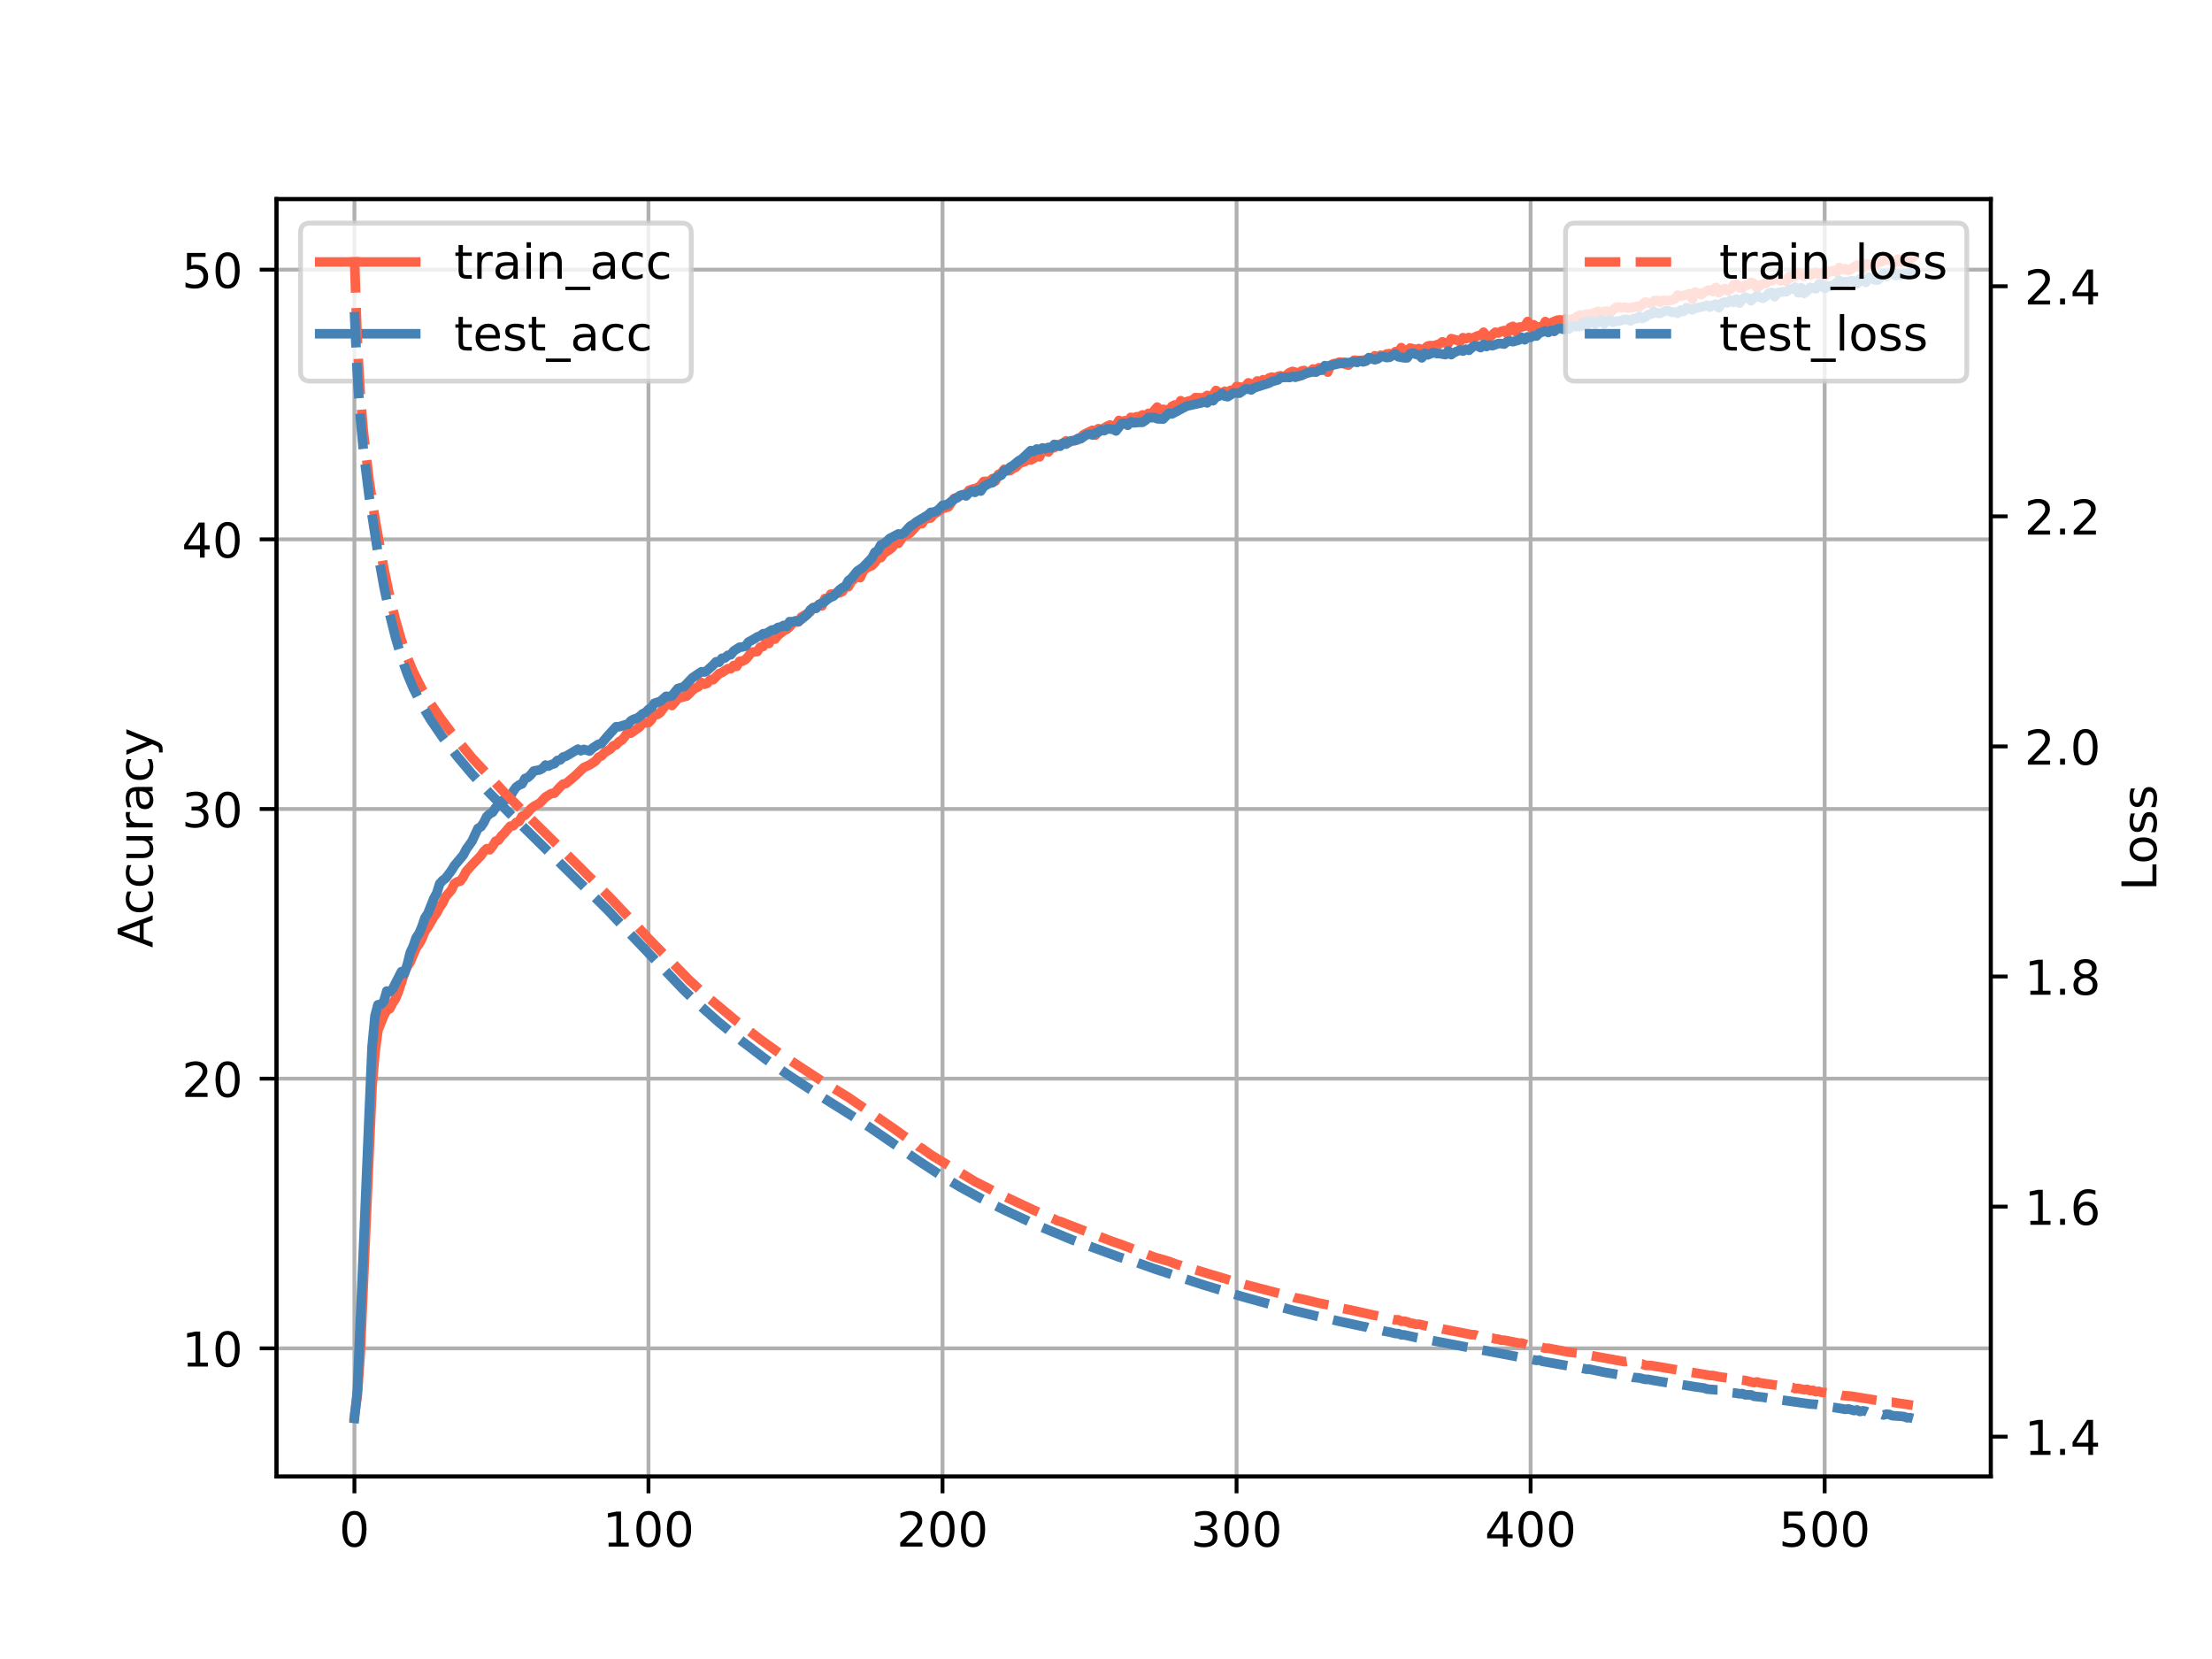 <?xml version="1.0" encoding="utf-8" standalone="no"?>
<!DOCTYPE svg PUBLIC "-//W3C//DTD SVG 1.1//EN"
  "http://www.w3.org/Graphics/SVG/1.1/DTD/svg11.dtd">
<!-- Created with matplotlib (http://matplotlib.org/) -->
<svg height="345.6pt" version="1.1" viewBox="0 0 460.8 345.6" width="460.8pt" xmlns="http://www.w3.org/2000/svg" xmlns:xlink="http://www.w3.org/1999/xlink">
 <defs>
  <style type="text/css">
*{stroke-linecap:butt;stroke-linejoin:round;}
  </style>
 </defs>
 <g id="figure_1">
  <g id="patch_1">
   <path d="M 0 345.6 
L 460.8 345.6 
L 460.8 0 
L 0 0 
z
" style="fill:#ffffff;"/>
  </g>
  <g id="axes_1">
   <g id="patch_2">
    <path d="M 57.6 307.584 
L 414.72 307.584 
L 414.72 41.472 
L 57.6 41.472 
z
" style="fill:#ffffff;"/>
   </g>
   <g id="matplotlib.axis_1">
    <g id="xtick_1">
     <g id="line2d_1">
      <path clip-path="url(#pc107d9348e)" d="M 73.833 307.584 
L 73.833 41.472 
" style="fill:none;stroke:#b0b0b0;stroke-linecap:square;stroke-width:0.8;"/>
     </g>
     <g id="line2d_2">
      <defs>
       <path d="M 0 0 
L 0 3.5 
" id="m52b8a52980" style="stroke:#000000;stroke-width:0.8;"/>
      </defs>
      <g>
       <use style="stroke:#000000;stroke-width:0.8;" x="73.833" xlink:href="#m52b8a52980" y="307.584"/>
      </g>
     </g>
     <g id="text_1">
      <!-- 0 -->
      <defs>
       <path d="M 31.781 66.406 
Q 24.172 66.406 20.328 58.906 
Q 16.5 51.422 16.5 36.375 
Q 16.5 21.391 20.328 13.891 
Q 24.172 6.391 31.781 6.391 
Q 39.453 6.391 43.281 13.891 
Q 47.125 21.391 47.125 36.375 
Q 47.125 51.422 43.281 58.906 
Q 39.453 66.406 31.781 66.406 
z
M 31.781 74.219 
Q 44.047 74.219 50.516 64.516 
Q 56.984 54.828 56.984 36.375 
Q 56.984 17.969 50.516 8.266 
Q 44.047 -1.422 31.781 -1.422 
Q 19.531 -1.422 13.062 8.266 
Q 6.594 17.969 6.594 36.375 
Q 6.594 54.828 13.062 64.516 
Q 19.531 74.219 31.781 74.219 
z
" id="DejaVuSans-30"/>
      </defs>
      <g transform="translate(70.651 322.182)scale(0.1 -0.1)">
       <use xlink:href="#DejaVuSans-30"/>
      </g>
     </g>
    </g>
    <g id="xtick_2">
     <g id="line2d_3">
      <path clip-path="url(#pc107d9348e)" d="M 135.088 307.584 
L 135.088 41.472 
" style="fill:none;stroke:#b0b0b0;stroke-linecap:square;stroke-width:0.8;"/>
     </g>
     <g id="line2d_4">
      <g>
       <use style="stroke:#000000;stroke-width:0.8;" x="135.088" xlink:href="#m52b8a52980" y="307.584"/>
      </g>
     </g>
     <g id="text_2">
      <!-- 100 -->
      <defs>
       <path d="M 12.406 8.297 
L 28.516 8.297 
L 28.516 63.922 
L 10.984 60.406 
L 10.984 69.391 
L 28.422 72.906 
L 38.281 72.906 
L 38.281 8.297 
L 54.391 8.297 
L 54.391 0 
L 12.406 0 
z
" id="DejaVuSans-31"/>
      </defs>
      <g transform="translate(125.545 322.182)scale(0.1 -0.1)">
       <use xlink:href="#DejaVuSans-31"/>
       <use x="63.623" xlink:href="#DejaVuSans-30"/>
       <use x="127.246" xlink:href="#DejaVuSans-30"/>
      </g>
     </g>
    </g>
    <g id="xtick_3">
     <g id="line2d_5">
      <path clip-path="url(#pc107d9348e)" d="M 196.344 307.584 
L 196.344 41.472 
" style="fill:none;stroke:#b0b0b0;stroke-linecap:square;stroke-width:0.8;"/>
     </g>
     <g id="line2d_6">
      <g>
       <use style="stroke:#000000;stroke-width:0.8;" x="196.344" xlink:href="#m52b8a52980" y="307.584"/>
      </g>
     </g>
     <g id="text_3">
      <!-- 200 -->
      <defs>
       <path d="M 19.188 8.297 
L 53.609 8.297 
L 53.609 0 
L 7.328 0 
L 7.328 8.297 
Q 12.938 14.109 22.625 23.891 
Q 32.328 33.688 34.812 36.531 
Q 39.547 41.844 41.422 45.531 
Q 43.312 49.219 43.312 52.781 
Q 43.312 58.594 39.234 62.25 
Q 35.156 65.922 28.609 65.922 
Q 23.969 65.922 18.812 64.312 
Q 13.672 62.703 7.812 59.422 
L 7.812 69.391 
Q 13.766 71.781 18.938 73 
Q 24.125 74.219 28.422 74.219 
Q 39.75 74.219 46.484 68.547 
Q 53.219 62.891 53.219 53.422 
Q 53.219 48.922 51.531 44.891 
Q 49.859 40.875 45.406 35.406 
Q 44.188 33.984 37.641 27.219 
Q 31.109 20.453 19.188 8.297 
z
" id="DejaVuSans-32"/>
      </defs>
      <g transform="translate(186.8 322.182)scale(0.1 -0.1)">
       <use xlink:href="#DejaVuSans-32"/>
       <use x="63.623" xlink:href="#DejaVuSans-30"/>
       <use x="127.246" xlink:href="#DejaVuSans-30"/>
      </g>
     </g>
    </g>
    <g id="xtick_4">
     <g id="line2d_7">
      <path clip-path="url(#pc107d9348e)" d="M 257.599 307.584 
L 257.599 41.472 
" style="fill:none;stroke:#b0b0b0;stroke-linecap:square;stroke-width:0.8;"/>
     </g>
     <g id="line2d_8">
      <g>
       <use style="stroke:#000000;stroke-width:0.8;" x="257.599" xlink:href="#m52b8a52980" y="307.584"/>
      </g>
     </g>
     <g id="text_4">
      <!-- 300 -->
      <defs>
       <path d="M 40.578 39.312 
Q 47.656 37.797 51.625 33 
Q 55.609 28.219 55.609 21.188 
Q 55.609 10.406 48.188 4.484 
Q 40.766 -1.422 27.094 -1.422 
Q 22.516 -1.422 17.656 -0.516 
Q 12.797 0.391 7.625 2.203 
L 7.625 11.719 
Q 11.719 9.328 16.594 8.109 
Q 21.484 6.891 26.812 6.891 
Q 36.078 6.891 40.938 10.547 
Q 45.797 14.203 45.797 21.188 
Q 45.797 27.641 41.281 31.266 
Q 36.766 34.906 28.719 34.906 
L 20.219 34.906 
L 20.219 43.016 
L 29.109 43.016 
Q 36.375 43.016 40.234 45.922 
Q 44.094 48.828 44.094 54.297 
Q 44.094 59.906 40.109 62.906 
Q 36.141 65.922 28.719 65.922 
Q 24.656 65.922 20.016 65.031 
Q 15.375 64.156 9.812 62.312 
L 9.812 71.094 
Q 15.438 72.656 20.344 73.438 
Q 25.25 74.219 29.594 74.219 
Q 40.828 74.219 47.359 69.109 
Q 53.906 64.016 53.906 55.328 
Q 53.906 49.266 50.438 45.094 
Q 46.969 40.922 40.578 39.312 
z
" id="DejaVuSans-33"/>
      </defs>
      <g transform="translate(248.056 322.182)scale(0.1 -0.1)">
       <use xlink:href="#DejaVuSans-33"/>
       <use x="63.623" xlink:href="#DejaVuSans-30"/>
       <use x="127.246" xlink:href="#DejaVuSans-30"/>
      </g>
     </g>
    </g>
    <g id="xtick_5">
     <g id="line2d_9">
      <path clip-path="url(#pc107d9348e)" d="M 318.855 307.584 
L 318.855 41.472 
" style="fill:none;stroke:#b0b0b0;stroke-linecap:square;stroke-width:0.8;"/>
     </g>
     <g id="line2d_10">
      <g>
       <use style="stroke:#000000;stroke-width:0.8;" x="318.855" xlink:href="#m52b8a52980" y="307.584"/>
      </g>
     </g>
     <g id="text_5">
      <!-- 400 -->
      <defs>
       <path d="M 37.797 64.312 
L 12.891 25.391 
L 37.797 25.391 
z
M 35.203 72.906 
L 47.609 72.906 
L 47.609 25.391 
L 58.016 25.391 
L 58.016 17.188 
L 47.609 17.188 
L 47.609 0 
L 37.797 0 
L 37.797 17.188 
L 4.891 17.188 
L 4.891 26.703 
z
" id="DejaVuSans-34"/>
      </defs>
      <g transform="translate(309.311 322.182)scale(0.1 -0.1)">
       <use xlink:href="#DejaVuSans-34"/>
       <use x="63.623" xlink:href="#DejaVuSans-30"/>
       <use x="127.246" xlink:href="#DejaVuSans-30"/>
      </g>
     </g>
    </g>
    <g id="xtick_6">
     <g id="line2d_11">
      <path clip-path="url(#pc107d9348e)" d="M 380.111 307.584 
L 380.111 41.472 
" style="fill:none;stroke:#b0b0b0;stroke-linecap:square;stroke-width:0.8;"/>
     </g>
     <g id="line2d_12">
      <g>
       <use style="stroke:#000000;stroke-width:0.8;" x="380.111" xlink:href="#m52b8a52980" y="307.584"/>
      </g>
     </g>
     <g id="text_6">
      <!-- 500 -->
      <defs>
       <path d="M 10.797 72.906 
L 49.516 72.906 
L 49.516 64.594 
L 19.828 64.594 
L 19.828 46.734 
Q 21.969 47.469 24.109 47.828 
Q 26.266 48.188 28.422 48.188 
Q 40.625 48.188 47.75 41.5 
Q 54.891 34.812 54.891 23.391 
Q 54.891 11.625 47.562 5.094 
Q 40.234 -1.422 26.906 -1.422 
Q 22.312 -1.422 17.547 -0.641 
Q 12.797 0.141 7.719 1.703 
L 7.719 11.625 
Q 12.109 9.234 16.797 8.062 
Q 21.484 6.891 26.703 6.891 
Q 35.156 6.891 40.078 11.328 
Q 45.016 15.766 45.016 23.391 
Q 45.016 31 40.078 35.438 
Q 35.156 39.891 26.703 39.891 
Q 22.75 39.891 18.812 39.016 
Q 14.891 38.141 10.797 36.281 
z
" id="DejaVuSans-35"/>
      </defs>
      <g transform="translate(370.567 322.182)scale(0.1 -0.1)">
       <use xlink:href="#DejaVuSans-35"/>
       <use x="63.623" xlink:href="#DejaVuSans-30"/>
       <use x="127.246" xlink:href="#DejaVuSans-30"/>
      </g>
     </g>
    </g>
   </g>
   <g id="matplotlib.axis_2">
    <g id="ytick_1">
     <g id="line2d_13">
      <path clip-path="url(#pc107d9348e)" d="M 57.6 280.882 
L 414.72 280.882 
" style="fill:none;stroke:#b0b0b0;stroke-linecap:square;stroke-width:0.8;"/>
     </g>
     <g id="line2d_14">
      <defs>
       <path d="M 0 0 
L -3.5 0 
" id="mfbc686fb86" style="stroke:#000000;stroke-width:0.8;"/>
      </defs>
      <g>
       <use style="stroke:#000000;stroke-width:0.8;" x="57.6" xlink:href="#mfbc686fb86" y="280.882"/>
      </g>
     </g>
     <g id="text_7">
      <!-- 10 -->
      <g transform="translate(37.875 284.681)scale(0.1 -0.1)">
       <use xlink:href="#DejaVuSans-31"/>
       <use x="63.623" xlink:href="#DejaVuSans-30"/>
      </g>
     </g>
    </g>
    <g id="ytick_2">
     <g id="line2d_15">
      <path clip-path="url(#pc107d9348e)" d="M 57.6 224.706 
L 414.72 224.706 
" style="fill:none;stroke:#b0b0b0;stroke-linecap:square;stroke-width:0.8;"/>
     </g>
     <g id="line2d_16">
      <g>
       <use style="stroke:#000000;stroke-width:0.8;" x="57.6" xlink:href="#mfbc686fb86" y="224.706"/>
      </g>
     </g>
     <g id="text_8">
      <!-- 20 -->
      <g transform="translate(37.875 228.505)scale(0.1 -0.1)">
       <use xlink:href="#DejaVuSans-32"/>
       <use x="63.623" xlink:href="#DejaVuSans-30"/>
      </g>
     </g>
    </g>
    <g id="ytick_3">
     <g id="line2d_17">
      <path clip-path="url(#pc107d9348e)" d="M 57.6 168.53 
L 414.72 168.53 
" style="fill:none;stroke:#b0b0b0;stroke-linecap:square;stroke-width:0.8;"/>
     </g>
     <g id="line2d_18">
      <g>
       <use style="stroke:#000000;stroke-width:0.8;" x="57.6" xlink:href="#mfbc686fb86" y="168.53"/>
      </g>
     </g>
     <g id="text_9">
      <!-- 30 -->
      <g transform="translate(37.875 172.329)scale(0.1 -0.1)">
       <use xlink:href="#DejaVuSans-33"/>
       <use x="63.623" xlink:href="#DejaVuSans-30"/>
      </g>
     </g>
    </g>
    <g id="ytick_4">
     <g id="line2d_19">
      <path clip-path="url(#pc107d9348e)" d="M 57.6 112.354 
L 414.72 112.354 
" style="fill:none;stroke:#b0b0b0;stroke-linecap:square;stroke-width:0.8;"/>
     </g>
     <g id="line2d_20">
      <g>
       <use style="stroke:#000000;stroke-width:0.8;" x="57.6" xlink:href="#mfbc686fb86" y="112.354"/>
      </g>
     </g>
     <g id="text_10">
      <!-- 40 -->
      <g transform="translate(37.875 116.153)scale(0.1 -0.1)">
       <use xlink:href="#DejaVuSans-34"/>
       <use x="63.623" xlink:href="#DejaVuSans-30"/>
      </g>
     </g>
    </g>
    <g id="ytick_5">
     <g id="line2d_21">
      <path clip-path="url(#pc107d9348e)" d="M 57.6 56.178 
L 414.72 56.178 
" style="fill:none;stroke:#b0b0b0;stroke-linecap:square;stroke-width:0.8;"/>
     </g>
     <g id="line2d_22">
      <g>
       <use style="stroke:#000000;stroke-width:0.8;" x="57.6" xlink:href="#mfbc686fb86" y="56.178"/>
      </g>
     </g>
     <g id="text_11">
      <!-- 50 -->
      <g transform="translate(37.875 59.977)scale(0.1 -0.1)">
       <use xlink:href="#DejaVuSans-35"/>
       <use x="63.623" xlink:href="#DejaVuSans-30"/>
      </g>
     </g>
    </g>
    <g id="text_12">
     <!-- Accuracy -->
     <defs>
      <path d="M 34.188 63.188 
L 20.797 26.906 
L 47.609 26.906 
z
M 28.609 72.906 
L 39.797 72.906 
L 67.578 0 
L 57.328 0 
L 50.688 18.703 
L 17.828 18.703 
L 11.188 0 
L 0.781 0 
z
" id="DejaVuSans-41"/>
      <path d="M 48.781 52.594 
L 48.781 44.188 
Q 44.969 46.297 41.141 47.344 
Q 37.312 48.391 33.406 48.391 
Q 24.656 48.391 19.812 42.844 
Q 14.984 37.312 14.984 27.297 
Q 14.984 17.281 19.812 11.734 
Q 24.656 6.203 33.406 6.203 
Q 37.312 6.203 41.141 7.25 
Q 44.969 8.297 48.781 10.406 
L 48.781 2.094 
Q 45.016 0.344 40.984 -0.531 
Q 36.969 -1.422 32.422 -1.422 
Q 20.062 -1.422 12.781 6.344 
Q 5.516 14.109 5.516 27.297 
Q 5.516 40.672 12.859 48.328 
Q 20.219 56 33.016 56 
Q 37.156 56 41.109 55.141 
Q 45.062 54.297 48.781 52.594 
z
" id="DejaVuSans-63"/>
      <path d="M 8.5 21.578 
L 8.5 54.688 
L 17.484 54.688 
L 17.484 21.922 
Q 17.484 14.156 20.5 10.266 
Q 23.531 6.391 29.594 6.391 
Q 36.859 6.391 41.078 11.031 
Q 45.312 15.672 45.312 23.688 
L 45.312 54.688 
L 54.297 54.688 
L 54.297 0 
L 45.312 0 
L 45.312 8.406 
Q 42.047 3.422 37.719 1 
Q 33.406 -1.422 27.688 -1.422 
Q 18.266 -1.422 13.375 4.438 
Q 8.5 10.297 8.5 21.578 
z
M 31.109 56 
z
" id="DejaVuSans-75"/>
      <path d="M 41.109 46.297 
Q 39.594 47.172 37.812 47.578 
Q 36.031 48 33.891 48 
Q 26.266 48 22.188 43.047 
Q 18.109 38.094 18.109 28.812 
L 18.109 0 
L 9.078 0 
L 9.078 54.688 
L 18.109 54.688 
L 18.109 46.188 
Q 20.953 51.172 25.484 53.578 
Q 30.031 56 36.531 56 
Q 37.453 56 38.578 55.875 
Q 39.703 55.766 41.062 55.516 
z
" id="DejaVuSans-72"/>
      <path d="M 34.281 27.484 
Q 23.391 27.484 19.188 25 
Q 14.984 22.516 14.984 16.5 
Q 14.984 11.719 18.141 8.906 
Q 21.297 6.109 26.703 6.109 
Q 34.188 6.109 38.703 11.406 
Q 43.219 16.703 43.219 25.484 
L 43.219 27.484 
z
M 52.203 31.203 
L 52.203 0 
L 43.219 0 
L 43.219 8.297 
Q 40.141 3.328 35.547 0.953 
Q 30.953 -1.422 24.312 -1.422 
Q 15.922 -1.422 10.953 3.297 
Q 6 8.016 6 15.922 
Q 6 25.141 12.172 29.828 
Q 18.359 34.516 30.609 34.516 
L 43.219 34.516 
L 43.219 35.406 
Q 43.219 41.609 39.141 45 
Q 35.062 48.391 27.688 48.391 
Q 23 48.391 18.547 47.266 
Q 14.109 46.141 10.016 43.891 
L 10.016 52.203 
Q 14.938 54.109 19.578 55.047 
Q 24.219 56 28.609 56 
Q 40.484 56 46.344 49.844 
Q 52.203 43.703 52.203 31.203 
z
" id="DejaVuSans-61"/>
      <path d="M 32.172 -5.078 
Q 28.375 -14.844 24.75 -17.812 
Q 21.141 -20.797 15.094 -20.797 
L 7.906 -20.797 
L 7.906 -13.281 
L 13.188 -13.281 
Q 16.891 -13.281 18.938 -11.516 
Q 21 -9.766 23.484 -3.219 
L 25.094 0.875 
L 2.984 54.688 
L 12.5 54.688 
L 29.594 11.922 
L 46.688 54.688 
L 56.203 54.688 
z
" id="DejaVuSans-79"/>
     </defs>
     <g transform="translate(31.795 197.443)rotate(-90)scale(0.1 -0.1)">
      <use xlink:href="#DejaVuSans-41"/>
      <use x="68.393" xlink:href="#DejaVuSans-63"/>
      <use x="123.373" xlink:href="#DejaVuSans-63"/>
      <use x="178.354" xlink:href="#DejaVuSans-75"/>
      <use x="241.732" xlink:href="#DejaVuSans-72"/>
      <use x="282.846" xlink:href="#DejaVuSans-61"/>
      <use x="344.125" xlink:href="#DejaVuSans-63"/>
      <use x="399.105" xlink:href="#DejaVuSans-79"/>
     </g>
    </g>
   </g>
   <g id="line2d_23">
    <path clip-path="url(#pc107d9348e)" d="M 73.833 295.04 
L 74.445 290.669 
L 75.058 281.892 
L 77.508 226.413 
L 78.121 219.236 
L 78.733 214.642 
L 79.958 211.563 
L 80.571 210.429 
L 81.183 210.147 
L 81.796 208.957 
L 82.409 208.025 
L 83.021 206.53 
L 84.246 202.721 
L 84.859 201.316 
L 85.471 200.385 
L 86.696 197.475 
L 87.309 196.621 
L 87.922 195.487 
L 88.534 193.946 
L 89.147 193.127 
L 90.372 191.003 
L 90.984 190.17 
L 91.597 188.957 
L 92.209 188.126 
L 92.822 186.811 
L 94.047 185.395 
L 94.66 184.07 
L 95.272 183.687 
L 95.885 183.553 
L 96.497 182.71 
L 97.11 181.53 
L 98.335 180.17 
L 100.173 178.261 
L 100.785 177.373 
L 101.398 176.789 
L 102.01 177.025 
L 102.623 176.272 
L 103.235 175.237 
L 103.848 175.025 
L 104.461 174.148 
L 105.073 173.554 
L 106.298 172.103 
L 106.911 172.026 
L 107.523 171.329 
L 108.136 171.126 
L 108.748 170.036 
L 109.361 169.823 
L 109.974 169.216 
L 110.586 168.452 
L 111.199 167.992 
L 112.424 167.317 
L 113.649 166.036 
L 114.874 165.294 
L 115.487 165.238 
L 116.712 163.889 
L 117.324 163.328 
L 117.937 163.203 
L 119.774 161.652 
L 121.612 159.888 
L 122.837 159.337 
L 124.062 158.539 
L 124.675 157.73 
L 125.287 157.472 
L 125.9 156.787 
L 127.125 156.079 
L 127.738 155.372 
L 128.35 155.169 
L 128.963 154.494 
L 129.575 154.17 
L 130.188 153.428 
L 130.8 152.36 
L 131.413 152.731 
L 133.251 151.438 
L 133.863 150.606 
L 135.088 150.562 
L 135.701 149.933 
L 136.313 148.64 
L 136.926 148.854 
L 137.539 148.449 
L 138.764 146.764 
L 139.376 146.62 
L 139.989 146.978 
L 141.214 145.483 
L 142.439 145.158 
L 143.052 145.011 
L 144.277 143.798 
L 144.889 143.325 
L 145.502 143.056 
L 146.114 142.169 
L 146.727 142.551 
L 147.339 142.338 
L 147.952 141.575 
L 148.565 141.596 
L 149.79 140.337 
L 150.402 140.102 
L 151.627 139.294 
L 152.24 139.305 
L 152.852 138.63 
L 153.465 138.823 
L 154.078 137.754 
L 154.69 137.731 
L 155.303 137.383 
L 155.915 136.709 
L 156.528 135.867 
L 157.753 135.731 
L 158.365 134.799 
L 158.978 134.675 
L 159.591 133.855 
L 160.203 134.046 
L 160.816 132.777 
L 161.428 133.147 
L 162.041 132.384 
L 163.266 131.384 
L 163.878 131.102 
L 164.491 130.597 
L 165.104 129.799 
L 165.716 129.585 
L 166.329 129.552 
L 166.941 128.54 
L 168.779 127.474 
L 169.391 126.642 
L 170.617 126.125 
L 171.229 126.225 
L 171.842 124.676 
L 172.454 124.788 
L 173.067 123.764 
L 173.679 123.788 
L 174.292 123.529 
L 174.904 123.507 
L 175.517 123.193 
L 176.13 122.193 
L 176.742 122.227 
L 177.355 121.136 
L 178.58 119.99 
L 179.192 120.338 
L 179.805 118.99 
L 180.417 118.361 
L 181.643 117.811 
L 182.255 117.18 
L 182.868 116.204 
L 183.48 116.181 
L 184.093 115.292 
L 185.318 114.497 
L 185.93 113.957 
L 186.543 113.06 
L 187.156 113.182 
L 188.381 111.407 
L 188.993 111.384 
L 189.606 111.013 
L 191.443 108.992 
L 192.056 109.093 
L 192.669 108.171 
L 193.281 107.969 
L 193.894 107.902 
L 194.506 107.104 
L 195.119 106.788 
L 196.344 105.936 
L 197.569 105.599 
L 198.794 103.801 
L 199.407 103.711 
L 200.019 103.216 
L 201.244 103.014 
L 201.857 102.126 
L 203.695 101.577 
L 204.307 101.105 
L 204.92 100.295 
L 206.145 100.253 
L 206.757 99.7 
L 207.37 100.206 
L 207.982 98.824 
L 208.595 98.555 
L 209.208 97.756 
L 209.82 98.105 
L 210.433 98.026 
L 211.045 97.566 
L 211.658 97.306 
L 212.27 96.643 
L 212.883 96.33 
L 213.495 96.162 
L 214.108 95.691 
L 214.721 95.824 
L 215.333 95.51 
L 215.946 95.016 
L 216.558 95.172 
L 217.171 93.846 
L 217.783 93.858 
L 218.396 94.161 
L 219.008 93.307 
L 219.621 93.262 
L 220.234 92.679 
L 221.459 92.375 
L 222.071 91.847 
L 222.684 92.183 
L 223.296 91.856 
L 224.521 91.643 
L 225.747 90.521 
L 227.584 89.632 
L 228.197 90.642 
L 228.809 89.297 
L 229.422 89.498 
L 230.647 88.777 
L 231.26 88.521 
L 231.872 88.847 
L 232.485 88.61 
L 233.097 87.577 
L 233.71 87.858 
L 234.322 87.634 
L 234.935 88.004 
L 235.547 86.938 
L 236.16 87.05 
L 236.773 86.815 
L 237.385 86.78 
L 237.998 86.431 
L 238.61 86.577 
L 239.223 86.116 
L 239.835 86.251 
L 241.06 84.802 
L 241.673 85.476 
L 242.286 85.262 
L 243.511 85.487 
L 244.123 84.655 
L 244.736 84.353 
L 245.348 84.532 
L 245.961 83.476 
L 246.573 83.847 
L 248.411 83.341 
L 249.024 82.834 
L 250.249 82.89 
L 250.861 82.834 
L 251.474 82.375 
L 252.086 82.712 
L 252.699 82.308 
L 253.312 81.341 
L 253.924 81.745 
L 254.537 81.991 
L 255.149 81.498 
L 255.762 81.959 
L 256.374 81.307 
L 256.987 81.52 
L 257.599 80.497 
L 258.825 80.722 
L 259.437 80.453 
L 260.05 79.744 
L 260.662 80.095 
L 261.275 80.004 
L 261.887 79.361 
L 262.5 79.51 
L 263.112 79.106 
L 263.725 79.431 
L 264.338 78.756 
L 264.95 78.543 
L 265.563 78.858 
L 266.175 78.429 
L 266.788 78.274 
L 267.4 78.621 
L 268.625 77.622 
L 269.238 77.374 
L 269.851 77.543 
L 270.463 78.431 
L 271.076 77.318 
L 271.688 77.172 
L 272.301 77.734 
L 272.913 77.42 
L 273.526 76.869 
L 274.138 76.972 
L 274.751 76.609 
L 275.364 77.002 
L 275.976 76.655 
L 276.589 77.52 
L 277.201 76.072 
L 277.814 75.754 
L 278.426 75.667 
L 279.039 75.432 
L 279.651 75.488 
L 280.264 75.88 
L 280.877 76.07 
L 282.102 75.028 
L 283.327 75.14 
L 285.777 74.734 
L 286.39 74.117 
L 287.002 74.487 
L 287.615 73.992 
L 288.227 74.172 
L 288.84 73.745 
L 289.452 73.667 
L 290.065 73.981 
L 290.677 73.252 
L 291.29 73.454 
L 291.903 72.41 
L 292.515 73.072 
L 293.128 73.06 
L 293.74 72.499 
L 294.965 72.812 
L 295.578 72.61 
L 296.19 72.936 
L 296.803 72.6 
L 297.416 72.084 
L 298.028 71.981 
L 298.641 72.027 
L 299.866 71.655 
L 300.478 71.206 
L 301.091 71.452 
L 301.703 71.565 
L 302.316 70.544 
L 303.541 70.88 
L 304.154 71.184 
L 304.766 70.34 
L 305.379 70.578 
L 305.991 70.308 
L 306.604 70.521 
L 307.829 69.949 
L 308.442 69.881 
L 309.054 69.206 
L 309.667 70.049 
L 310.279 70.264 
L 311.504 69.207 
L 312.117 69.376 
L 312.729 69.027 
L 313.342 68.858 
L 313.955 69.511 
L 314.567 68.241 
L 315.18 67.982 
L 315.792 69.129 
L 316.405 68.15 
L 317.017 68.107 
L 317.63 67.927 
L 318.242 66.972 
L 318.855 68.23 
L 319.468 67.635 
L 320.08 68.105 
L 320.693 68.084 
L 321.305 68.186 
L 321.918 66.984 
L 322.53 67.477 
L 324.368 66.713 
L 324.981 66.634 
L 325.593 66.883 
L 326.206 66.387 
L 326.818 66.758 
L 327.431 66.444 
L 328.043 66.387 
L 328.656 65.838 
L 329.268 65.635 
L 329.881 65.713 
L 330.494 65.421 
L 331.106 65.466 
L 332.331 65.084 
L 332.944 64.859 
L 333.556 65.287 
L 334.169 64.871 
L 334.781 64.826 
L 335.394 65.141 
L 336.619 64.041 
L 337.232 63.96 
L 337.844 64.074 
L 338.457 63.994 
L 339.069 64.185 
L 339.682 64.051 
L 340.294 64.051 
L 340.907 63.794 
L 341.52 63.905 
L 342.745 62.904 
L 343.97 63.276 
L 344.582 62.636 
L 345.195 62.556 
L 345.807 62.961 
L 346.42 62.567 
L 347.645 62.644 
L 348.87 62.288 
L 349.483 61.466 
L 350.095 61.714 
L 351.32 61.399 
L 351.933 61.197 
L 352.546 62.343 
L 353.158 60.815 
L 353.771 61.017 
L 354.383 61.389 
L 354.996 60.872 
L 355.608 60.524 
L 356.221 60.41 
L 356.833 60.736 
L 357.446 59.882 
L 358.059 60.985 
L 358.671 60.376 
L 359.284 60.097 
L 359.896 60.579 
L 360.509 60.253 
L 361.121 59.332 
L 361.734 59.186 
L 362.346 59.963 
L 362.959 60.006 
L 363.572 59.411 
L 364.184 59.343 
L 364.797 58.828 
L 365.409 59.096 
L 366.022 60.007 
L 366.634 59.424 
L 367.247 59.13 
L 367.859 59.062 
L 368.472 58.331 
L 369.085 58.502 
L 369.697 57.973 
L 370.31 57.939 
L 370.922 58.478 
L 371.535 58.276 
L 372.147 58.591 
L 372.76 57.592 
L 373.372 57.792 
L 373.985 57.536 
L 374.598 56.87 
L 375.823 57.568 
L 376.435 56.962 
L 377.048 57.334 
L 378.273 56.794 
L 378.885 57.154 
L 379.498 56.927 
L 380.111 57.625 
L 380.723 56.557 
L 381.336 56.602 
L 381.948 56.354 
L 382.561 56.692 
L 383.173 55.737 
L 383.786 56.187 
L 384.398 55.952 
L 385.011 56.365 
L 385.624 56.075 
L 386.236 55.568 
L 386.849 55.232 
L 388.074 55.993 
L 388.686 54.972 
L 389.299 55.096 
L 389.911 55.017 
L 390.524 55.208 
L 391.137 54.613 
L 391.749 54.59 
L 392.362 54.343 
L 392.974 53.569 
L 393.587 54.232 
L 394.199 54.264 
L 394.812 54.703 
L 395.424 53.963 
L 396.037 54.625 
L 397.262 54.176 
L 397.875 54.027 
L 398.487 53.568 
L 398.487 53.568 
" style="fill:none;stroke:#ff6347;stroke-linecap:square;stroke-width:2;"/>
   </g>
   <g id="line2d_24">
    <path clip-path="url(#pc107d9348e)" d="M 73.833 295.488 
L 74.445 289.702 
L 75.67 261.277 
L 76.896 232.234 
L 77.508 218.077 
L 78.121 211.617 
L 78.733 209.314 
L 79.346 209.258 
L 79.958 208.584 
L 80.571 206.449 
L 81.183 206.617 
L 81.796 205.999 
L 83.634 202.404 
L 84.246 202.797 
L 84.859 200.887 
L 85.471 198.416 
L 86.084 197.124 
L 86.696 195.326 
L 87.309 194.427 
L 87.922 192.967 
L 88.534 191.169 
L 89.147 190.27 
L 90.372 187.18 
L 90.984 186.057 
L 91.597 184.091 
L 92.209 183.417 
L 92.822 182.967 
L 94.047 181.338 
L 94.66 180.327 
L 96.497 178.136 
L 97.11 176.956 
L 98.335 175.215 
L 99.56 172.575 
L 100.173 172.238 
L 100.785 171.339 
L 101.398 170.103 
L 102.01 169.541 
L 102.623 169.204 
L 103.235 168.249 
L 103.848 167.8 
L 104.461 166.901 
L 105.073 166.508 
L 105.686 166.508 
L 106.298 165.946 
L 106.911 164.822 
L 107.523 163.98 
L 108.136 163.53 
L 108.748 163.306 
L 109.361 162.182 
L 109.974 161.957 
L 110.586 161.396 
L 111.199 160.609 
L 112.424 160.384 
L 113.036 160.047 
L 113.649 159.373 
L 114.261 159.598 
L 114.874 159.261 
L 115.487 159.092 
L 116.099 158.418 
L 116.712 158.306 
L 117.324 157.688 
L 117.937 157.519 
L 120.387 156.059 
L 121 156.396 
L 121.612 156.115 
L 122.837 156.452 
L 123.45 155.834 
L 124.675 155.048 
L 125.287 154.879 
L 126.513 153.419 
L 128.35 151.396 
L 128.963 151.396 
L 130.188 151.003 
L 130.8 150.891 
L 131.413 150.16 
L 132.026 149.823 
L 132.638 149.655 
L 133.251 149.262 
L 133.863 148.7 
L 134.476 148.419 
L 135.088 147.801 
L 135.701 147.408 
L 136.313 146.509 
L 137.539 146.116 
L 138.764 145.048 
L 139.376 145.104 
L 139.989 144.936 
L 141.214 143.419 
L 142.439 143.082 
L 144.277 141.172 
L 146.114 139.936 
L 146.727 139.992 
L 147.339 139.655 
L 148.565 138.532 
L 149.177 137.858 
L 149.79 137.97 
L 150.402 137.127 
L 151.015 137.071 
L 151.627 136.51 
L 152.24 136.397 
L 152.852 135.611 
L 154.078 134.824 
L 154.69 134.768 
L 155.303 134.6 
L 155.915 133.757 
L 157.14 133.083 
L 157.753 132.69 
L 158.365 132.465 
L 158.978 132.015 
L 159.591 131.959 
L 160.816 131.229 
L 161.428 131.173 
L 162.041 130.723 
L 162.653 130.611 
L 163.266 130.274 
L 163.878 130.499 
L 164.491 129.488 
L 165.104 129.544 
L 165.716 129.319 
L 166.329 129.488 
L 168.166 128.027 
L 168.779 127.072 
L 169.391 126.566 
L 170.004 126.735 
L 170.617 125.892 
L 171.842 125.33 
L 172.454 124.713 
L 173.679 124.151 
L 174.904 122.859 
L 175.517 122.409 
L 176.13 122.128 
L 176.742 120.949 
L 177.355 120.499 
L 178.58 118.983 
L 179.805 118.14 
L 181.643 116.23 
L 182.255 115.05 
L 182.868 114.713 
L 183.48 113.533 
L 184.093 113.253 
L 184.705 112.803 
L 185.318 112.185 
L 187.156 111.23 
L 187.768 111.286 
L 188.381 110.949 
L 189.606 109.601 
L 190.218 109.264 
L 190.831 108.759 
L 193.281 107.298 
L 193.894 106.736 
L 194.506 106.68 
L 195.119 106.455 
L 195.731 105.95 
L 196.344 105.276 
L 196.956 105.219 
L 197.569 104.939 
L 198.794 103.984 
L 200.019 103.253 
L 200.632 103.029 
L 201.244 103.309 
L 201.857 102.691 
L 202.469 102.298 
L 203.082 102.579 
L 203.695 102.074 
L 204.307 102.298 
L 204.92 101.343 
L 206.145 100.669 
L 206.757 100.557 
L 207.37 99.546 
L 208.595 98.984 
L 209.208 98.029 
L 209.82 97.973 
L 210.433 97.299 
L 211.045 96.962 
L 212.27 95.95 
L 212.883 95.613 
L 214.721 93.872 
L 215.333 94.04 
L 215.946 93.535 
L 216.558 93.703 
L 217.171 93.31 
L 217.783 93.479 
L 218.396 93.198 
L 219.008 93.31 
L 219.621 92.58 
L 220.234 92.861 
L 220.846 92.973 
L 221.459 92.299 
L 222.071 92.524 
L 222.684 92.018 
L 223.296 91.793 
L 223.909 91.793 
L 224.521 91.344 
L 225.134 91.4 
L 226.359 90.557 
L 226.972 90.445 
L 227.584 90.614 
L 228.197 90.22 
L 228.809 90.052 
L 229.422 89.546 
L 230.034 89.715 
L 230.647 89.322 
L 231.872 89.434 
L 232.485 89.771 
L 233.71 88.198 
L 234.322 88.198 
L 234.935 88.591 
L 235.547 87.861 
L 236.16 88.086 
L 237.385 87.973 
L 237.998 87.973 
L 238.61 87.58 
L 239.223 86.962 
L 239.835 87.018 
L 240.448 86.962 
L 241.06 87.243 
L 242.286 87.299 
L 243.511 86.063 
L 244.123 86.232 
L 247.186 84.603 
L 250.249 83.929 
L 250.861 83.704 
L 251.474 83.929 
L 252.086 83.142 
L 252.699 83.479 
L 253.312 82.749 
L 253.924 82.524 
L 254.537 81.962 
L 255.149 82.524 
L 255.762 82.637 
L 256.987 81.85 
L 258.212 81.906 
L 259.437 81.007 
L 260.05 81.064 
L 260.662 81.232 
L 261.275 80.783 
L 264.338 79.828 
L 264.95 79.491 
L 266.175 79.154 
L 266.788 78.648 
L 268.013 78.592 
L 268.625 78.648 
L 269.238 78.423 
L 269.851 78.592 
L 270.463 78.311 
L 271.076 78.255 
L 272.301 77.693 
L 273.526 77.468 
L 274.138 77.525 
L 274.751 77.131 
L 275.364 77.131 
L 275.976 76.176 
L 276.589 76.289 
L 279.039 75.727 
L 279.651 75.727 
L 280.264 75.502 
L 280.877 75.558 
L 282.102 75.334 
L 282.714 75.502 
L 283.327 75.165 
L 283.939 75.39 
L 284.552 75.221 
L 285.164 74.491 
L 286.39 74.94 
L 287.002 74.772 
L 287.615 74.323 
L 288.227 74.266 
L 288.84 74.491 
L 289.452 74.435 
L 290.677 73.705 
L 291.29 74.323 
L 292.515 74.547 
L 293.128 74.547 
L 293.74 73.705 
L 294.353 73.536 
L 294.965 73.817 
L 295.578 73.929 
L 296.19 74.547 
L 296.803 73.592 
L 297.416 73.929 
L 298.641 73.424 
L 299.253 73.648 
L 299.866 73.648 
L 301.091 73.873 
L 301.703 73.087 
L 302.316 73.873 
L 302.929 73.424 
L 304.154 72.918 
L 304.766 73.143 
L 305.379 72.75 
L 305.991 72.974 
L 306.604 72.413 
L 307.216 72.019 
L 307.829 72.075 
L 308.442 72.413 
L 309.054 71.738 
L 309.667 72.188 
L 310.279 71.851 
L 310.892 72.019 
L 312.117 71.57 
L 312.729 71.57 
L 313.342 71.682 
L 313.955 71.177 
L 314.567 71.064 
L 315.18 71.177 
L 316.405 70.84 
L 317.017 70.278 
L 317.63 70.783 
L 318.242 70.166 
L 318.855 70.278 
L 319.468 69.941 
L 320.08 69.997 
L 320.693 69.379 
L 321.918 68.93 
L 322.53 69.267 
L 323.143 68.817 
L 323.755 69.042 
L 324.368 68.536 
L 324.981 68.368 
L 325.593 68.593 
L 326.818 68.536 
L 327.431 67.975 
L 328.043 68.031 
L 329.268 67.975 
L 329.881 67.132 
L 330.494 67.975 
L 331.106 66.851 
L 331.719 66.963 
L 332.331 67.525 
L 332.944 66.907 
L 333.556 66.626 
L 334.169 67.469 
L 334.781 66.851 
L 335.394 66.626 
L 336.007 67.132 
L 336.619 66.907 
L 337.232 66.907 
L 338.457 66.514 
L 339.069 66.57 
L 339.682 66.851 
L 340.294 66.346 
L 340.907 66.402 
L 341.52 65.896 
L 342.132 66.346 
L 342.745 66.065 
L 343.357 65.559 
L 343.97 65.447 
L 344.582 64.885 
L 345.195 65.222 
L 345.807 65.278 
L 347.033 64.716 
L 347.645 64.773 
L 348.258 65.053 
L 348.87 64.997 
L 349.483 65.278 
L 350.095 64.604 
L 350.708 64.885 
L 351.32 64.098 
L 352.546 64.548 
L 353.158 64.211 
L 354.996 63.818 
L 355.608 63.593 
L 356.221 63.986 
L 356.833 63.537 
L 357.446 63.368 
L 358.059 64.098 
L 358.671 63.143 
L 359.284 62.919 
L 359.896 63.087 
L 360.509 62.526 
L 361.121 62.975 
L 361.734 62.301 
L 362.346 63.143 
L 362.959 62.301 
L 363.572 61.908 
L 364.184 62.132 
L 364.797 62.638 
L 365.409 62.02 
L 366.022 61.683 
L 367.247 62.132 
L 367.859 61.739 
L 368.472 61.065 
L 369.085 60.896 
L 369.697 61.795 
L 370.31 60.953 
L 371.535 60.784 
L 372.147 60.784 
L 372.76 60.279 
L 373.372 60.222 
L 373.985 59.829 
L 374.598 61.009 
L 375.21 59.941 
L 375.823 61.121 
L 376.435 60.672 
L 377.048 59.885 
L 378.273 60.166 
L 378.885 59.211 
L 379.498 59.267 
L 380.111 60.11 
L 380.723 59.604 
L 381.336 59.604 
L 381.948 59.38 
L 383.173 58.425 
L 383.786 58.818 
L 384.398 58.649 
L 385.011 58.706 
L 385.624 58.481 
L 386.236 58.537 
L 386.849 59.099 
L 387.461 58.088 
L 388.074 58.369 
L 388.686 58.818 
L 389.299 57.751 
L 389.911 57.863 
L 390.524 58.312 
L 391.137 58.369 
L 391.749 57.807 
L 392.362 57.02 
L 392.974 57.582 
L 394.199 56.683 
L 394.812 57.414 
L 395.424 57.076 
L 396.037 57.357 
L 396.65 57.02 
L 397.262 57.076 
L 397.875 56.852 
L 398.487 56.964 
L 398.487 56.964 
" style="fill:none;stroke:#4682b4;stroke-linecap:square;stroke-width:2;"/>
   </g>
   <g id="patch_3">
    <path d="M 57.6 307.584 
L 57.6 41.472 
" style="fill:none;stroke:#000000;stroke-linecap:square;stroke-linejoin:miter;stroke-width:0.8;"/>
   </g>
   <g id="patch_4">
    <path d="M 414.72 307.584 
L 414.72 41.472 
" style="fill:none;stroke:#000000;stroke-linecap:square;stroke-linejoin:miter;stroke-width:0.8;"/>
   </g>
   <g id="patch_5">
    <path d="M 57.6 307.584 
L 414.72 307.584 
" style="fill:none;stroke:#000000;stroke-linecap:square;stroke-linejoin:miter;stroke-width:0.8;"/>
   </g>
   <g id="patch_6">
    <path d="M 57.6 41.472 
L 414.72 41.472 
" style="fill:none;stroke:#000000;stroke-linecap:square;stroke-linejoin:miter;stroke-width:0.8;"/>
   </g>
   <g id="legend_1">
    <g id="patch_7">
     <path d="M 64.6 79.385 
L 142 79.385 
Q 144 79.385 144 77.385 
L 144 48.472 
Q 144 46.472 142 46.472 
L 64.6 46.472 
Q 62.6 46.472 62.6 48.472 
L 62.6 77.385 
Q 62.6 79.385 64.6 79.385 
z
" style="fill:#ffffff;opacity:0.8;stroke:#cccccc;stroke-linejoin:miter;"/>
    </g>
    <g id="line2d_25">
     <path d="M 66.6 54.57 
L 86.6 54.57 
" style="fill:none;stroke:#ff6347;stroke-linecap:square;stroke-width:2;"/>
    </g>
    <g id="line2d_26"/>
    <g id="text_13">
     <!-- train_acc -->
     <defs>
      <path d="M 18.312 70.219 
L 18.312 54.688 
L 36.812 54.688 
L 36.812 47.703 
L 18.312 47.703 
L 18.312 18.016 
Q 18.312 11.328 20.141 9.422 
Q 21.969 7.516 27.594 7.516 
L 36.812 7.516 
L 36.812 0 
L 27.594 0 
Q 17.188 0 13.234 3.875 
Q 9.281 7.766 9.281 18.016 
L 9.281 47.703 
L 2.688 47.703 
L 2.688 54.688 
L 9.281 54.688 
L 9.281 70.219 
z
" id="DejaVuSans-74"/>
      <path d="M 9.422 54.688 
L 18.406 54.688 
L 18.406 0 
L 9.422 0 
z
M 9.422 75.984 
L 18.406 75.984 
L 18.406 64.594 
L 9.422 64.594 
z
" id="DejaVuSans-69"/>
      <path d="M 54.891 33.016 
L 54.891 0 
L 45.906 0 
L 45.906 32.719 
Q 45.906 40.484 42.875 44.328 
Q 39.844 48.188 33.797 48.188 
Q 26.516 48.188 22.312 43.547 
Q 18.109 38.922 18.109 30.906 
L 18.109 0 
L 9.078 0 
L 9.078 54.688 
L 18.109 54.688 
L 18.109 46.188 
Q 21.344 51.125 25.703 53.562 
Q 30.078 56 35.797 56 
Q 45.219 56 50.047 50.172 
Q 54.891 44.344 54.891 33.016 
z
" id="DejaVuSans-6e"/>
      <path d="M 50.984 -16.609 
L 50.984 -23.578 
L -0.984 -23.578 
L -0.984 -16.609 
z
" id="DejaVuSans-5f"/>
     </defs>
     <g transform="translate(94.6 58.07)scale(0.1 -0.1)">
      <use xlink:href="#DejaVuSans-74"/>
      <use x="39.209" xlink:href="#DejaVuSans-72"/>
      <use x="80.322" xlink:href="#DejaVuSans-61"/>
      <use x="141.602" xlink:href="#DejaVuSans-69"/>
      <use x="169.385" xlink:href="#DejaVuSans-6e"/>
      <use x="232.764" xlink:href="#DejaVuSans-5f"/>
      <use x="282.764" xlink:href="#DejaVuSans-61"/>
      <use x="344.043" xlink:href="#DejaVuSans-63"/>
      <use x="399.023" xlink:href="#DejaVuSans-63"/>
     </g>
    </g>
    <g id="line2d_27">
     <path d="M 66.6 69.527 
L 86.6 69.527 
" style="fill:none;stroke:#4682b4;stroke-linecap:square;stroke-width:2;"/>
    </g>
    <g id="line2d_28"/>
    <g id="text_14">
     <!-- test_acc -->
     <defs>
      <path d="M 56.203 29.594 
L 56.203 25.203 
L 14.891 25.203 
Q 15.484 15.922 20.484 11.062 
Q 25.484 6.203 34.422 6.203 
Q 39.594 6.203 44.453 7.469 
Q 49.312 8.734 54.109 11.281 
L 54.109 2.781 
Q 49.266 0.734 44.188 -0.344 
Q 39.109 -1.422 33.891 -1.422 
Q 20.797 -1.422 13.156 6.188 
Q 5.516 13.812 5.516 26.812 
Q 5.516 40.234 12.766 48.109 
Q 20.016 56 32.328 56 
Q 43.359 56 49.781 48.891 
Q 56.203 41.797 56.203 29.594 
z
M 47.219 32.234 
Q 47.125 39.594 43.094 43.984 
Q 39.062 48.391 32.422 48.391 
Q 24.906 48.391 20.391 44.141 
Q 15.875 39.891 15.188 32.172 
z
" id="DejaVuSans-65"/>
      <path d="M 44.281 53.078 
L 44.281 44.578 
Q 40.484 46.531 36.375 47.5 
Q 32.281 48.484 27.875 48.484 
Q 21.188 48.484 17.844 46.438 
Q 14.5 44.391 14.5 40.281 
Q 14.5 37.156 16.891 35.375 
Q 19.281 33.594 26.516 31.984 
L 29.594 31.297 
Q 39.156 29.25 43.188 25.516 
Q 47.219 21.781 47.219 15.094 
Q 47.219 7.469 41.188 3.016 
Q 35.156 -1.422 24.609 -1.422 
Q 20.219 -1.422 15.453 -0.562 
Q 10.688 0.297 5.422 2 
L 5.422 11.281 
Q 10.406 8.688 15.234 7.391 
Q 20.062 6.109 24.812 6.109 
Q 31.156 6.109 34.562 8.281 
Q 37.984 10.453 37.984 14.406 
Q 37.984 18.062 35.516 20.016 
Q 33.062 21.969 24.703 23.781 
L 21.578 24.516 
Q 13.234 26.266 9.516 29.906 
Q 5.812 33.547 5.812 39.891 
Q 5.812 47.609 11.281 51.797 
Q 16.75 56 26.812 56 
Q 31.781 56 36.172 55.266 
Q 40.578 54.547 44.281 53.078 
z
" id="DejaVuSans-73"/>
     </defs>
     <g transform="translate(94.6 73.027)scale(0.1 -0.1)">
      <use xlink:href="#DejaVuSans-74"/>
      <use x="39.209" xlink:href="#DejaVuSans-65"/>
      <use x="100.732" xlink:href="#DejaVuSans-73"/>
      <use x="152.832" xlink:href="#DejaVuSans-74"/>
      <use x="192.041" xlink:href="#DejaVuSans-5f"/>
      <use x="242.041" xlink:href="#DejaVuSans-61"/>
      <use x="303.32" xlink:href="#DejaVuSans-63"/>
      <use x="358.301" xlink:href="#DejaVuSans-63"/>
     </g>
    </g>
   </g>
  </g>
  <g id="axes_2">
   <g id="matplotlib.axis_3">
    <g id="ytick_6">
     <g id="line2d_29">
      <defs>
       <path d="M 0 0 
L 3.5 0 
" id="m882e1628dc" style="stroke:#000000;stroke-width:0.8;"/>
      </defs>
      <g>
       <use style="stroke:#000000;stroke-width:0.8;" x="414.72" xlink:href="#m882e1628dc" y="299.281"/>
      </g>
     </g>
     <g id="text_15">
      <!-- 1.4 -->
      <defs>
       <path d="M 10.688 12.406 
L 21 12.406 
L 21 0 
L 10.688 0 
z
" id="DejaVuSans-2e"/>
      </defs>
      <g transform="translate(421.72 303.081)scale(0.1 -0.1)">
       <use xlink:href="#DejaVuSans-31"/>
       <use x="63.623" xlink:href="#DejaVuSans-2e"/>
       <use x="95.41" xlink:href="#DejaVuSans-34"/>
      </g>
     </g>
    </g>
    <g id="ytick_7">
     <g id="line2d_30">
      <g>
       <use style="stroke:#000000;stroke-width:0.8;" x="414.72" xlink:href="#m882e1628dc" y="251.352"/>
      </g>
     </g>
     <g id="text_16">
      <!-- 1.6 -->
      <defs>
       <path d="M 33.016 40.375 
Q 26.375 40.375 22.484 35.828 
Q 18.609 31.297 18.609 23.391 
Q 18.609 15.531 22.484 10.953 
Q 26.375 6.391 33.016 6.391 
Q 39.656 6.391 43.531 10.953 
Q 47.406 15.531 47.406 23.391 
Q 47.406 31.297 43.531 35.828 
Q 39.656 40.375 33.016 40.375 
z
M 52.594 71.297 
L 52.594 62.312 
Q 48.875 64.062 45.094 64.984 
Q 41.312 65.922 37.594 65.922 
Q 27.828 65.922 22.672 59.328 
Q 17.531 52.734 16.797 39.406 
Q 19.672 43.656 24.016 45.922 
Q 28.375 48.188 33.594 48.188 
Q 44.578 48.188 50.953 41.516 
Q 57.328 34.859 57.328 23.391 
Q 57.328 12.156 50.688 5.359 
Q 44.047 -1.422 33.016 -1.422 
Q 20.359 -1.422 13.672 8.266 
Q 6.984 17.969 6.984 36.375 
Q 6.984 53.656 15.188 63.938 
Q 23.391 74.219 37.203 74.219 
Q 40.922 74.219 44.703 73.484 
Q 48.484 72.75 52.594 71.297 
z
" id="DejaVuSans-36"/>
      </defs>
      <g transform="translate(421.72 255.151)scale(0.1 -0.1)">
       <use xlink:href="#DejaVuSans-31"/>
       <use x="63.623" xlink:href="#DejaVuSans-2e"/>
       <use x="95.41" xlink:href="#DejaVuSans-36"/>
      </g>
     </g>
    </g>
    <g id="ytick_8">
     <g id="line2d_31">
      <g>
       <use style="stroke:#000000;stroke-width:0.8;" x="414.72" xlink:href="#m882e1628dc" y="203.422"/>
      </g>
     </g>
     <g id="text_17">
      <!-- 1.8 -->
      <defs>
       <path d="M 31.781 34.625 
Q 24.75 34.625 20.719 30.859 
Q 16.703 27.094 16.703 20.516 
Q 16.703 13.922 20.719 10.156 
Q 24.75 6.391 31.781 6.391 
Q 38.812 6.391 42.859 10.172 
Q 46.922 13.969 46.922 20.516 
Q 46.922 27.094 42.891 30.859 
Q 38.875 34.625 31.781 34.625 
z
M 21.922 38.812 
Q 15.578 40.375 12.031 44.719 
Q 8.5 49.078 8.5 55.328 
Q 8.5 64.062 14.719 69.141 
Q 20.953 74.219 31.781 74.219 
Q 42.672 74.219 48.875 69.141 
Q 55.078 64.062 55.078 55.328 
Q 55.078 49.078 51.531 44.719 
Q 48 40.375 41.703 38.812 
Q 48.828 37.156 52.797 32.312 
Q 56.781 27.484 56.781 20.516 
Q 56.781 9.906 50.312 4.234 
Q 43.844 -1.422 31.781 -1.422 
Q 19.734 -1.422 13.25 4.234 
Q 6.781 9.906 6.781 20.516 
Q 6.781 27.484 10.781 32.312 
Q 14.797 37.156 21.922 38.812 
z
M 18.312 54.391 
Q 18.312 48.734 21.844 45.562 
Q 25.391 42.391 31.781 42.391 
Q 38.141 42.391 41.719 45.562 
Q 45.312 48.734 45.312 54.391 
Q 45.312 60.062 41.719 63.234 
Q 38.141 66.406 31.781 66.406 
Q 25.391 66.406 21.844 63.234 
Q 18.312 60.062 18.312 54.391 
z
" id="DejaVuSans-38"/>
      </defs>
      <g transform="translate(421.72 207.221)scale(0.1 -0.1)">
       <use xlink:href="#DejaVuSans-31"/>
       <use x="63.623" xlink:href="#DejaVuSans-2e"/>
       <use x="95.41" xlink:href="#DejaVuSans-38"/>
      </g>
     </g>
    </g>
    <g id="ytick_9">
     <g id="line2d_32">
      <g>
       <use style="stroke:#000000;stroke-width:0.8;" x="414.72" xlink:href="#m882e1628dc" y="155.493"/>
      </g>
     </g>
     <g id="text_18">
      <!-- 2.0 -->
      <g transform="translate(421.72 159.292)scale(0.1 -0.1)">
       <use xlink:href="#DejaVuSans-32"/>
       <use x="63.623" xlink:href="#DejaVuSans-2e"/>
       <use x="95.41" xlink:href="#DejaVuSans-30"/>
      </g>
     </g>
    </g>
    <g id="ytick_10">
     <g id="line2d_33">
      <g>
       <use style="stroke:#000000;stroke-width:0.8;" x="414.72" xlink:href="#m882e1628dc" y="107.563"/>
      </g>
     </g>
     <g id="text_19">
      <!-- 2.2 -->
      <g transform="translate(421.72 111.362)scale(0.1 -0.1)">
       <use xlink:href="#DejaVuSans-32"/>
       <use x="63.623" xlink:href="#DejaVuSans-2e"/>
       <use x="95.41" xlink:href="#DejaVuSans-32"/>
      </g>
     </g>
    </g>
    <g id="ytick_11">
     <g id="line2d_34">
      <g>
       <use style="stroke:#000000;stroke-width:0.8;" x="414.72" xlink:href="#m882e1628dc" y="59.634"/>
      </g>
     </g>
     <g id="text_20">
      <!-- 2.4 -->
      <g transform="translate(421.72 63.433)scale(0.1 -0.1)">
       <use xlink:href="#DejaVuSans-32"/>
       <use x="63.623" xlink:href="#DejaVuSans-2e"/>
       <use x="95.41" xlink:href="#DejaVuSans-34"/>
      </g>
     </g>
    </g>
    <g id="text_21">
     <!-- Loss -->
     <defs>
      <path d="M 9.812 72.906 
L 19.672 72.906 
L 19.672 8.297 
L 55.172 8.297 
L 55.172 0 
L 9.812 0 
z
" id="DejaVuSans-4c"/>
      <path d="M 30.609 48.391 
Q 23.391 48.391 19.188 42.75 
Q 14.984 37.109 14.984 27.297 
Q 14.984 17.484 19.156 11.844 
Q 23.344 6.203 30.609 6.203 
Q 37.797 6.203 41.984 11.859 
Q 46.188 17.531 46.188 27.297 
Q 46.188 37.016 41.984 42.703 
Q 37.797 48.391 30.609 48.391 
z
M 30.609 56 
Q 42.328 56 49.016 48.375 
Q 55.719 40.766 55.719 27.297 
Q 55.719 13.875 49.016 6.219 
Q 42.328 -1.422 30.609 -1.422 
Q 18.844 -1.422 12.172 6.219 
Q 5.516 13.875 5.516 27.297 
Q 5.516 40.766 12.172 48.375 
Q 18.844 56 30.609 56 
z
" id="DejaVuSans-6f"/>
     </defs>
     <g transform="translate(449.222 185.582)rotate(-90)scale(0.1 -0.1)">
      <use xlink:href="#DejaVuSans-4c"/>
      <use x="55.697" xlink:href="#DejaVuSans-6f"/>
      <use x="116.879" xlink:href="#DejaVuSans-73"/>
      <use x="168.979" xlink:href="#DejaVuSans-73"/>
     </g>
    </g>
   </g>
   <g id="line2d_35">
    <path clip-path="url(#pc107d9348e)" d="M 73.833 53.568 
L 74.445 71.399 
L 75.058 82.194 
L 75.67 89.649 
L 76.896 100.075 
L 78.121 108.077 
L 79.958 118.382 
L 81.183 124.237 
L 82.409 129.229 
L 83.634 133.454 
L 84.859 136.978 
L 86.084 139.933 
L 87.922 143.591 
L 89.759 146.641 
L 91.597 149.359 
L 94.047 152.64 
L 98.335 157.869 
L 105.073 165.098 
L 109.974 169.992 
L 121 180.864 
L 124.062 183.941 
L 127.125 187.037 
L 130.8 190.905 
L 132.026 192.198 
L 135.088 195.505 
L 143.664 204.253 
L 147.952 208.157 
L 153.465 212.759 
L 155.915 214.632 
L 158.365 216.53 
L 162.653 219.607 
L 165.104 221.21 
L 171.229 225.213 
L 175.517 227.856 
L 176.742 228.606 
L 186.543 235.352 
L 189.606 237.567 
L 190.831 238.379 
L 191.443 238.92 
L 192.056 239.216 
L 193.894 240.544 
L 203.082 246.127 
L 205.532 247.365 
L 207.37 248.31 
L 208.595 248.919 
L 215.333 252.085 
L 219.621 253.96 
L 220.234 254.294 
L 220.846 254.442 
L 223.296 255.406 
L 231.872 258.675 
L 233.71 259.307 
L 240.448 261.882 
L 243.511 262.766 
L 245.348 263.477 
L 245.961 263.588 
L 247.186 264.052 
L 247.799 264.14 
L 251.474 265.266 
L 258.212 267.267 
L 259.437 267.61 
L 266.788 269.524 
L 268.625 269.903 
L 269.851 270.364 
L 271.076 270.576 
L 274.751 271.452 
L 277.814 272.083 
L 278.426 272.351 
L 280.877 272.798 
L 290.677 274.961 
L 291.29 274.934 
L 291.903 275.251 
L 292.515 275.214 
L 293.128 275.355 
L 293.74 275.625 
L 294.353 275.693 
L 294.965 275.876 
L 295.578 275.852 
L 296.803 276.139 
L 298.028 276.419 
L 298.641 276.547 
L 299.253 276.526 
L 300.478 276.847 
L 306.604 278.042 
L 307.216 278.043 
L 307.829 278.267 
L 308.442 278.337 
L 309.054 278.611 
L 309.667 278.519 
L 310.279 278.709 
L 310.892 278.739 
L 311.504 278.939 
L 312.117 278.969 
L 312.729 279.185 
L 313.342 279.186 
L 316.405 279.785 
L 317.017 279.783 
L 318.242 280.182 
L 318.855 280.187 
L 319.468 280.36 
L 320.08 280.388 
L 321.918 280.857 
L 322.53 280.861 
L 326.818 281.673 
L 328.656 281.893 
L 329.881 282.162 
L 331.106 282.335 
L 338.457 283.662 
L 339.069 283.573 
L 339.682 283.765 
L 340.294 283.831 
L 340.907 284.064 
L 342.132 284.158 
L 342.745 284.429 
L 343.97 284.459 
L 356.221 286.528 
L 356.833 286.54 
L 358.059 286.796 
L 362.346 287.418 
L 363.572 287.574 
L 365.409 288.03 
L 366.022 287.869 
L 366.634 288.081 
L 373.372 289.027 
L 373.985 289.289 
L 374.598 289.225 
L 375.823 289.518 
L 376.435 289.42 
L 377.048 289.682 
L 377.66 289.636 
L 378.273 289.93 
L 378.885 289.835 
L 379.498 290.063 
L 380.111 290.082 
L 381.336 290.281 
L 381.948 290.406 
L 382.561 290.406 
L 383.786 290.713 
L 385.624 290.842 
L 390.524 291.643 
L 392.362 291.886 
L 392.974 292.07 
L 394.199 292.098 
L 395.424 292.3 
L 398.487 292.748 
L 398.487 292.748 
" style="fill:none;stroke:#ff6347;stroke-dasharray:7.4,3.2;stroke-dashoffset:0;stroke-width:2;"/>
   </g>
   <g id="line2d_36">
    <path clip-path="url(#pc107d9348e)" d="M 73.833 64.988 
L 74.445 78.195 
L 75.058 86.996 
L 75.67 93.515 
L 76.896 103.378 
L 78.733 115.261 
L 79.958 122.07 
L 81.183 127.921 
L 82.409 132.854 
L 83.634 136.982 
L 84.859 140.423 
L 86.084 143.324 
L 87.922 146.961 
L 89.759 150.032 
L 92.209 153.608 
L 95.272 157.611 
L 98.335 161.249 
L 102.01 165.237 
L 106.911 170.188 
L 126.513 189.496 
L 131.413 194.68 
L 142.439 206.255 
L 146.114 209.737 
L 149.79 213.001 
L 154.69 216.999 
L 159.591 220.72 
L 164.491 224.125 
L 170.004 227.757 
L 177.967 232.754 
L 181.03 234.747 
L 191.443 241.9 
L 195.731 244.697 
L 200.019 247.279 
L 204.307 249.628 
L 209.208 252.054 
L 215.946 255.208 
L 223.296 258.261 
L 233.097 261.852 
L 236.773 262.988 
L 240.448 264.308 
L 248.411 266.921 
L 250.861 267.721 
L 258.825 270.119 
L 262.5 271.135 
L 269.851 273.108 
L 271.076 273.393 
L 274.751 274.287 
L 277.201 274.839 
L 279.039 275.265 
L 283.939 276.324 
L 284.552 276.424 
L 285.164 276.65 
L 285.777 276.676 
L 288.227 277.268 
L 289.452 277.497 
L 290.677 277.791 
L 291.29 277.814 
L 291.903 278.059 
L 292.515 278.082 
L 294.965 278.614 
L 320.08 283.392 
L 320.693 283.326 
L 321.305 283.595 
L 327.431 284.655 
L 328.043 284.827 
L 328.656 284.835 
L 330.494 285.229 
L 331.106 285.227 
L 334.169 285.868 
L 339.682 286.767 
L 340.294 286.946 
L 341.52 287.047 
L 342.745 287.359 
L 343.357 287.345 
L 344.582 287.585 
L 346.42 287.884 
L 348.258 288.215 
L 348.87 288.208 
L 353.158 288.899 
L 354.996 289.157 
L 355.608 289.377 
L 357.446 289.531 
L 358.059 289.539 
L 358.671 289.827 
L 359.896 290.044 
L 361.734 290.229 
L 362.346 290.353 
L 362.959 290.32 
L 363.572 290.568 
L 364.797 290.576 
L 365.409 290.876 
L 367.247 291.06 
L 368.472 291.27 
L 371.535 291.702 
L 377.048 292.474 
L 378.273 292.553 
L 380.111 292.895 
L 383.786 293.473 
L 384.398 293.602 
L 385.011 293.495 
L 386.236 293.847 
L 386.849 293.724 
L 387.461 294.041 
L 388.074 293.892 
L 388.686 294.003 
L 389.299 294.285 
L 390.524 294.338 
L 391.749 294.538 
L 392.362 294.772 
L 392.974 294.583 
L 393.587 294.652 
L 394.199 294.91 
L 396.037 295.037 
L 396.65 295.109 
L 397.262 295.342 
L 397.875 295.321 
L 398.487 295.488 
L 398.487 295.488 
" style="fill:none;stroke:#4682b4;stroke-dasharray:7.4,3.2;stroke-dashoffset:0;stroke-width:2;"/>
   </g>
   <g id="patch_8">
    <path d="M 57.6 307.584 
L 57.6 41.472 
" style="fill:none;stroke:#000000;stroke-linecap:square;stroke-linejoin:miter;stroke-width:0.8;"/>
   </g>
   <g id="patch_9">
    <path d="M 414.72 307.584 
L 414.72 41.472 
" style="fill:none;stroke:#000000;stroke-linecap:square;stroke-linejoin:miter;stroke-width:0.8;"/>
   </g>
   <g id="patch_10">
    <path d="M 57.6 307.584 
L 414.72 307.584 
" style="fill:none;stroke:#000000;stroke-linecap:square;stroke-linejoin:miter;stroke-width:0.8;"/>
   </g>
   <g id="patch_11">
    <path d="M 57.6 41.472 
L 414.72 41.472 
" style="fill:none;stroke:#000000;stroke-linecap:square;stroke-linejoin:miter;stroke-width:0.8;"/>
   </g>
   <g id="legend_2">
    <g id="patch_12">
     <path d="M 328.129 79.385 
L 407.72 79.385 
Q 409.72 79.385 409.72 77.385 
L 409.72 48.472 
Q 409.72 46.472 407.72 46.472 
L 328.129 46.472 
Q 326.129 46.472 326.129 48.472 
L 326.129 77.385 
Q 326.129 79.385 328.129 79.385 
z
" style="fill:#ffffff;opacity:0.8;stroke:#cccccc;stroke-linejoin:miter;"/>
    </g>
    <g id="line2d_37">
     <path d="M 330.129 54.57 
L 350.129 54.57 
" style="fill:none;stroke:#ff6347;stroke-dasharray:7.4,3.2;stroke-dashoffset:0;stroke-width:2;"/>
    </g>
    <g id="line2d_38"/>
    <g id="text_22">
     <!-- train_loss -->
     <defs>
      <path d="M 9.422 75.984 
L 18.406 75.984 
L 18.406 0 
L 9.422 0 
z
" id="DejaVuSans-6c"/>
     </defs>
     <g transform="translate(358.129 58.07)scale(0.1 -0.1)">
      <use xlink:href="#DejaVuSans-74"/>
      <use x="39.209" xlink:href="#DejaVuSans-72"/>
      <use x="80.322" xlink:href="#DejaVuSans-61"/>
      <use x="141.602" xlink:href="#DejaVuSans-69"/>
      <use x="169.385" xlink:href="#DejaVuSans-6e"/>
      <use x="232.764" xlink:href="#DejaVuSans-5f"/>
      <use x="282.764" xlink:href="#DejaVuSans-6c"/>
      <use x="310.547" xlink:href="#DejaVuSans-6f"/>
      <use x="371.729" xlink:href="#DejaVuSans-73"/>
      <use x="423.828" xlink:href="#DejaVuSans-73"/>
     </g>
    </g>
    <g id="line2d_39">
     <path d="M 330.129 69.527 
L 350.129 69.527 
" style="fill:none;stroke:#4682b4;stroke-dasharray:7.4,3.2;stroke-dashoffset:0;stroke-width:2;"/>
    </g>
    <g id="line2d_40"/>
    <g id="text_23">
     <!-- test_loss -->
     <g transform="translate(358.129 73.027)scale(0.1 -0.1)">
      <use xlink:href="#DejaVuSans-74"/>
      <use x="39.209" xlink:href="#DejaVuSans-65"/>
      <use x="100.732" xlink:href="#DejaVuSans-73"/>
      <use x="152.832" xlink:href="#DejaVuSans-74"/>
      <use x="192.041" xlink:href="#DejaVuSans-5f"/>
      <use x="242.041" xlink:href="#DejaVuSans-6c"/>
      <use x="269.824" xlink:href="#DejaVuSans-6f"/>
      <use x="331.006" xlink:href="#DejaVuSans-73"/>
      <use x="383.105" xlink:href="#DejaVuSans-73"/>
     </g>
    </g>
   </g>
  </g>
 </g>
 <defs>
  <clipPath id="pc107d9348e">
   <rect height="266.112" width="357.12" x="57.6" y="41.472"/>
  </clipPath>
 </defs>
</svg>
